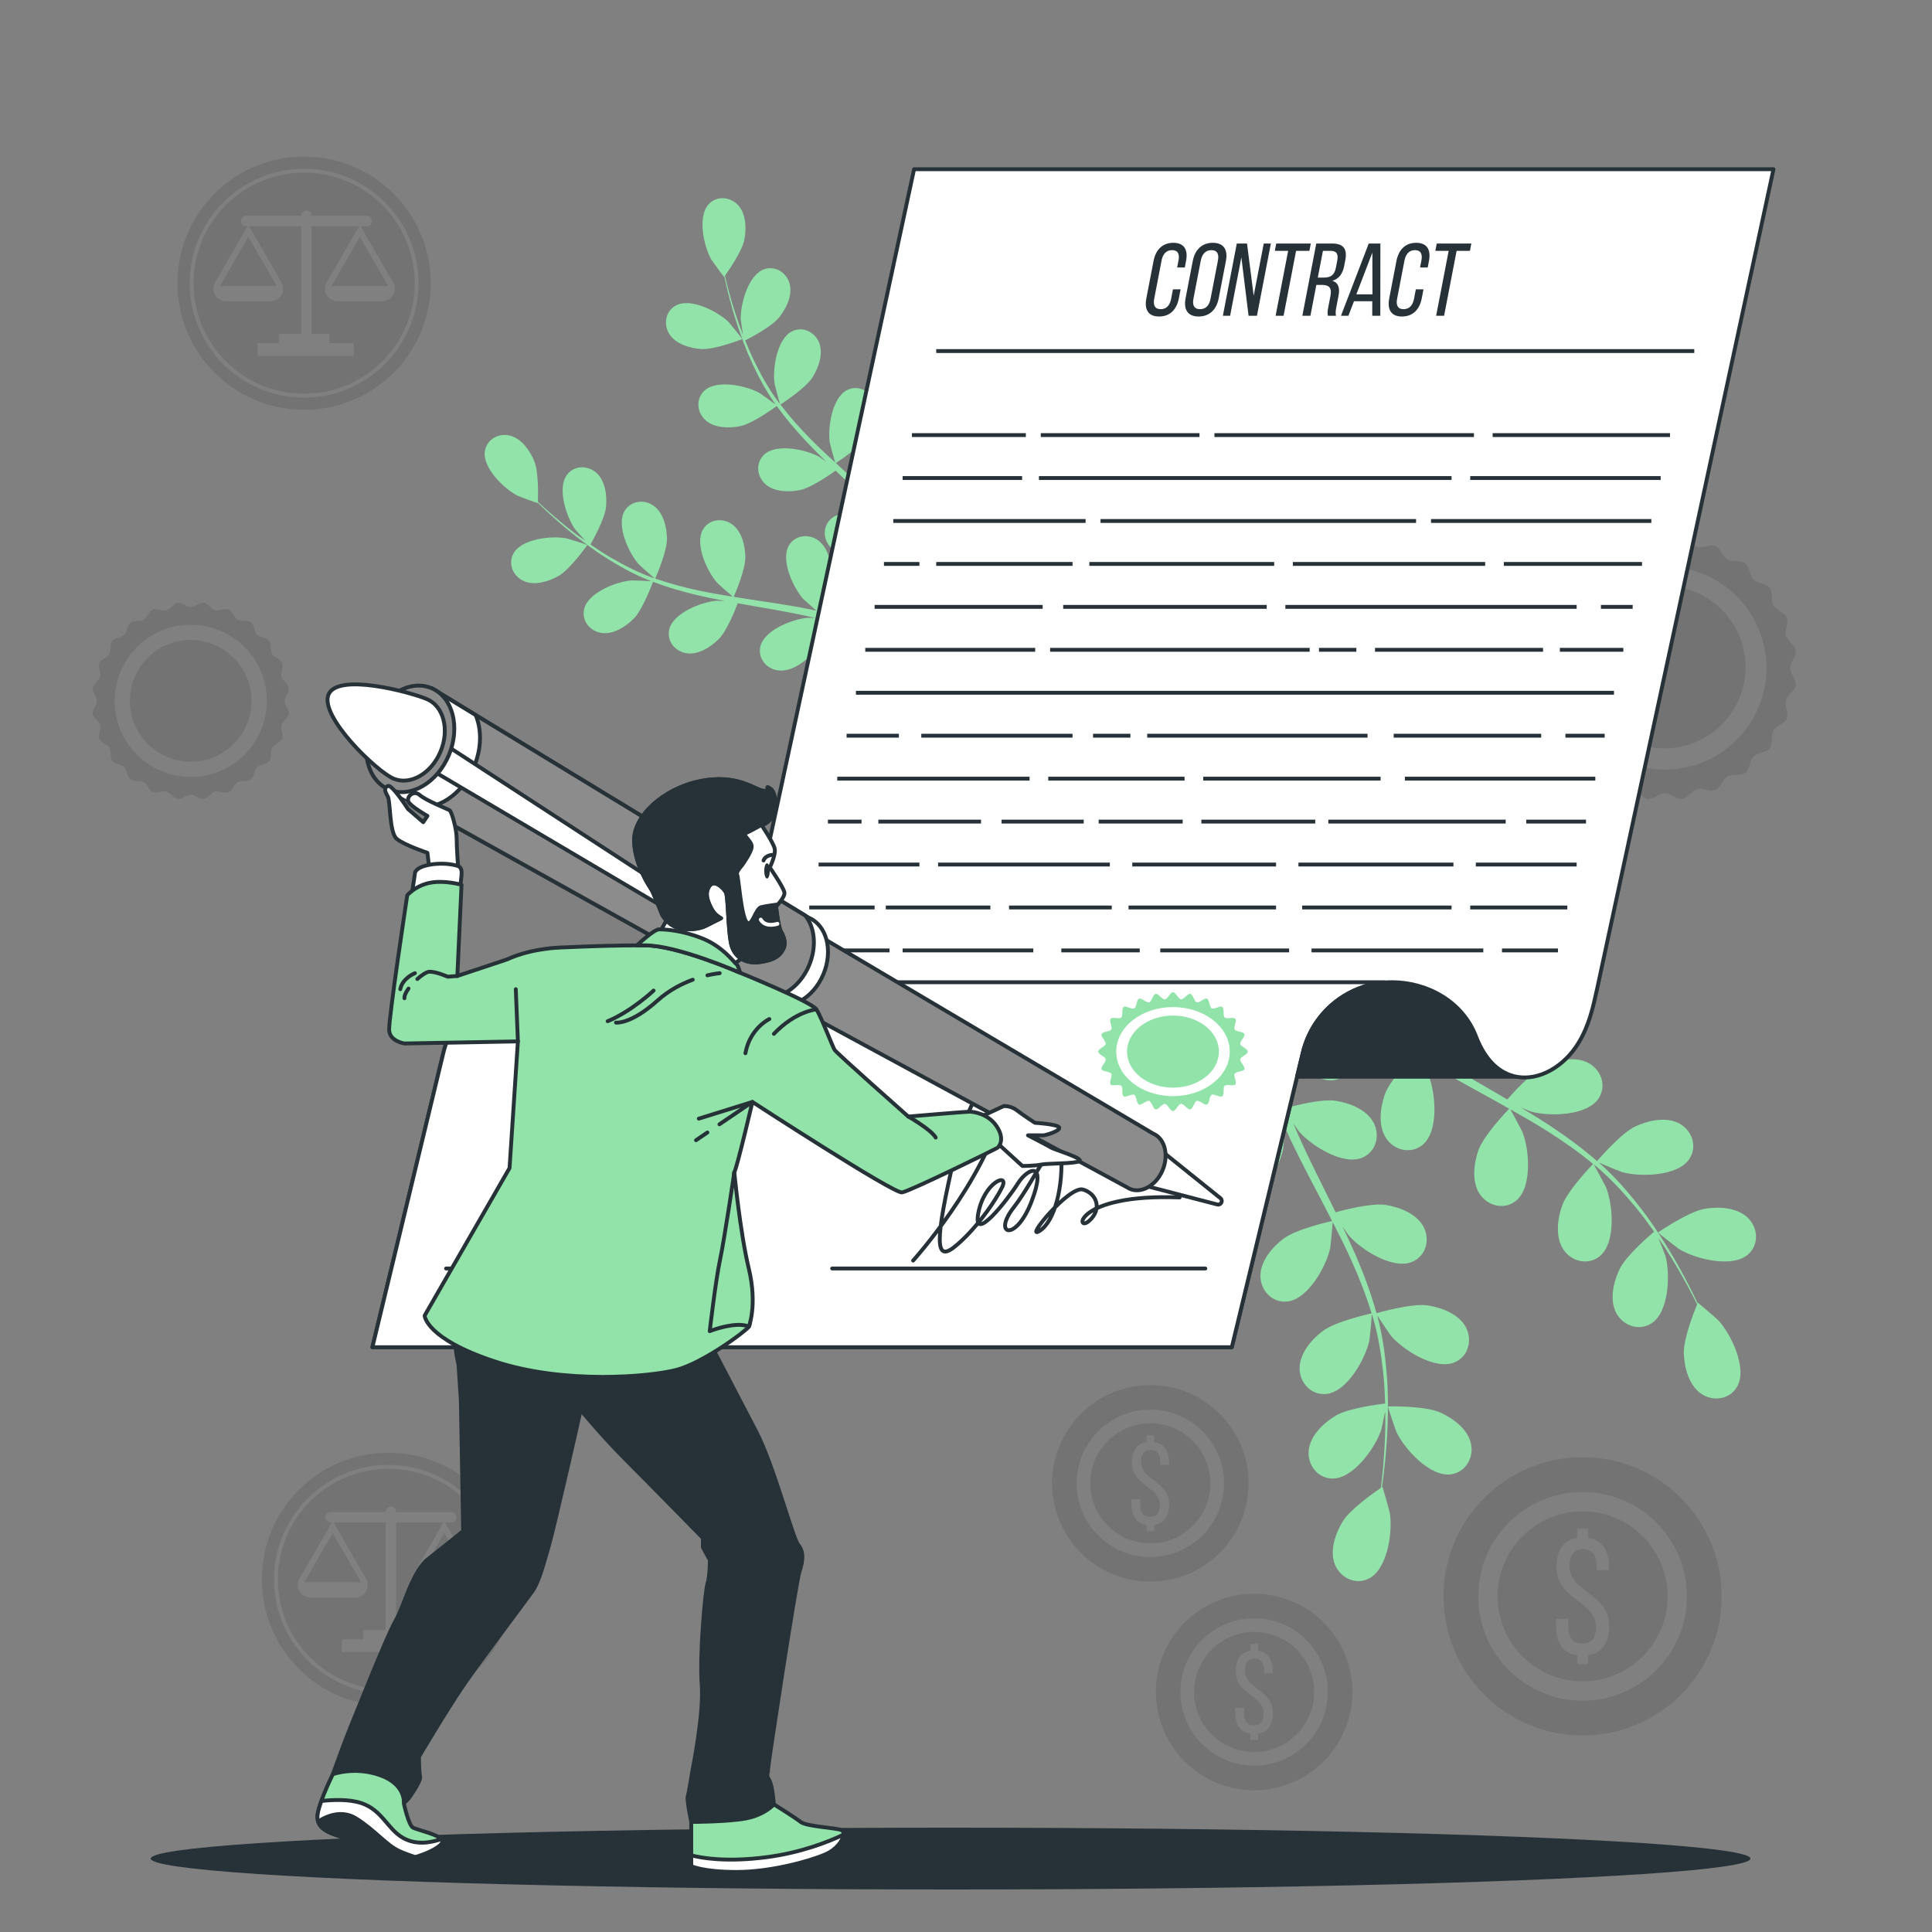 <?xml version="1.0" encoding="utf-8"?>
<!-- Generator: Adobe Illustrator 27.5.0, SVG Export Plug-In . SVG Version: 6.00 Build 0)  -->
<svg version="1.1" xmlns="http://www.w3.org/2000/svg" xmlns:xlink="http://www.w3.org/1999/xlink" x="0px" y="0px"
	 viewBox="0 0 500 500" style="enable-background:new 0 0 500 500;" xml:space="preserve">
<rect x="0" y="0" width="500" height="500" fill="#808080" stroke="none"/>
<!-- <g id="Background_Simple">
	<g>
		<path style="fill:#92E3A9;" d="M488.615,299.507c5.991-89.916-39.426-175.995-118.145-219.859
			C356.511,71.869,341.063,65.146,324,60c-126-38-173-6-206,34s-2,108-40,136s-84,68-65,127s66,98,110,94s90-56,121-22
			s130,67,195,10C473.737,408.538,485.34,348.66,488.615,299.507z"/>
		<path style="opacity:0.7;fill:#FFFFFF;" d="M488.615,299.507c5.991-89.916-39.426-175.995-118.145-219.859
			C356.511,71.869,341.063,65.146,324,60c-126-38-173-6-206,34s-2,108-40,136s-84,68-65,127s66,98,110,94s90-56,121-22
			s130,67,195,10C473.737,408.538,485.34,348.66,488.615,299.507z"/>
	</g>
</g> -->
<g id="Plants">
	<g>
		<path style="fill:#92E3A9;" d="M441.172,312.838c-4.201,0.71-12.073,6.118-12.079,6.122c-0.081,0.056,5.14,4.107,5.499,4.325
			c4.152,2.521,13.659,4.949,17.771,1.389c2.962-2.565,2.642-7.001-0.093-9.581C449.474,312.458,444.75,312.234,441.172,312.838z"/>
		<path style="fill:#92E3A9;" d="M423.272,291.497c-3.712,1.723-9.491,8.457-9.948,8.995c-3.738-3.256-7.837-6.293-12.154-9.138
			c-2.466-1.63-5.002-3.194-7.563-4.73c1.274,0.527,2.417,0.989,2.583,1.037c4.672,1.334,14.482,1.166,17.507-3.354
			c2.181-3.257,0.7-7.449-2.62-9.216c-3.389-1.804-8.008-0.772-11.298,0.756c-3.34,1.55-8.381,7.191-9.696,8.703
			c-0.989-0.579-1.969-1.168-2.961-1.743c-4.755-2.761-9.512-5.496-14.096-8.321c-1.616-0.995-3.17-2.034-4.73-3.068
			c1.132,0.467,2.09,0.851,2.242,0.895c4.671,1.334,14.48,1.166,17.507-3.355c2.18-3.257,0.7-7.45-2.62-9.216
			c-3.391-1.803-8.008-0.772-11.299,0.756c-3.187,1.479-7.887,6.645-9.457,8.432c-1.565-1.107-3.135-2.213-4.601-3.356
			c-0.984-0.803-1.987-1.508-2.929-2.37c-0.952-0.833-1.894-1.659-2.827-2.476c-1.739-1.639-3.544-3.321-5.2-4.963
			c-1.161-1.134-2.246-2.235-3.342-3.342c1.597,1.009,4.765,2.919,5.048,3.048c4.414,2.027,14.136,3.346,17.813-0.664
			c2.648-2.889,1.82-7.258-1.194-9.505c-3.078-2.296-7.797-1.977-11.282-0.965c-3.836,1.115-10.33,6.638-11.137,7.333
			c-1.807-1.837-3.548-3.641-5.164-5.371c-3.575-3.809-6.673-7.293-9.244-10.274l-2.984,1.952c2.731,3.039,6.045,6.62,9.902,10.552
			c1.828,1.873,3.819,3.838,5.882,5.837c-0.394,0.56-2.614,3.756-4.311,7c-3.98-0.999-11.883-0.046-12.901,0.084
			c-0.495-2.53-0.951-4.995-1.344-7.328c-0.835-4.88-1.471-9.275-1.962-13.047l-3.227,2.111c0.538,3.421,1.199,7.286,2.017,11.513
			c0.491,2.571,1.068,5.309,1.686,8.113c-0.973,0.381-8.911,3.542-11.694,6.415c-2.523,2.607-5.014,6.629-4.425,10.424
			c0.577,3.715,4.052,6.49,7.845,5.5c5.263-1.373,8.644-10.583,8.918-15.434c0.017-0.286-0.155-3.41-0.296-5.379
			c0.259,1.145,0.498,2.259,0.779,3.434c0.538,2.328,1.146,4.635,1.79,7.12c0.353,1.189,0.71,2.39,1.069,3.603
			c0.332,1.21,0.836,2.447,1.252,3.684c1.025,2.849,2.203,5.684,3.452,8.515c-2.037,0.478-9.247,2.277-12.15,4.481
			c-2.89,2.195-5.961,5.792-5.953,9.633c0.007,3.76,3.022,7.03,6.92,6.627c5.411-0.561,10.148-9.153,11.154-13.906
			c0.063-0.296,0.401-3.788,0.549-5.709c0.764,1.696,1.519,3.392,2.348,5.082c2.392,4.88,4.967,9.746,7.512,14.611
			c0.781,1.49,1.541,2.984,2.307,4.476c-0.727,0.162-9.343,2.115-12.594,4.584c-2.89,2.193-5.961,5.792-5.952,9.633
			c0.007,3.76,3.021,7.03,6.92,6.626c5.411-0.56,10.148-9.152,11.153-13.904c0.076-0.358,0.555-5.383,0.614-6.667
			c1.687,3.288,3.338,6.58,4.833,9.892c2.07,4.565,3.848,9.16,5.241,13.739c-0.338,0.074-9.34,2.073-12.67,4.601
			c-2.89,2.195-5.962,5.793-5.953,9.633c0.008,3.76,3.021,7.029,6.92,6.626c5.411-0.56,10.147-9.152,11.154-13.905
			c0.078-0.372,0.591-5.779,0.614-6.766c0.082,0.273,0.197,0.546,0.276,0.819c1.426,4.907,2.19,9.839,2.68,14.492
			c0.29,2.703,0.415,5.303,0.482,7.836c-1.715,0.2-9.542,1.202-12.79,3.146c-3.113,1.864-6.561,5.103-6.975,8.921
			c-0.406,3.738,2.231,7.319,6.15,7.346c5.44,0.037,11.092-7.983,12.613-12.596c0.083-0.251,0.641-2.894,1.02-4.825
			c0.013,1.143,0.047,2.323,0.036,3.418c-0.028,4.114-0.307,7.879-0.582,11.212c-0.172,1.893-0.363,3.603-0.561,5.2
			c-1.58,1.073-7.894,5.483-9.845,8.648c-1.903,3.089-3.472,7.552-2.08,11.132c1.364,3.505,5.354,5.468,8.844,3.686
			c4.845-2.473,6.166-12.195,5.391-16.991c-0.068-0.414-1.861-6.776-1.944-6.72c0,0-0.077,0.052-0.096,0.065
			c0.221-1.534,0.439-3.18,0.642-4.983c0.348-3.334,0.71-7.103,0.827-11.232c0.129-4.127,0.152-8.613-0.25-13.341
			c-0.396-4.74-1.056-9.705-2.397-14.733c-0.014-0.057-0.038-0.114-0.053-0.171c0.849,1.349,3.348,5.042,3.573,5.302
			c3.16,3.689,11.434,8.962,16.453,6.861c3.614-1.514,4.693-5.827,2.899-9.132c-1.834-3.374-6.253-5.061-9.841-5.602
			c-4.046-0.61-12.58,1.818-13.259,2.013c-1.32-4.777-3.065-9.571-5.095-14.326c-1.159-2.72-2.411-5.424-3.7-8.118
			c0.772,1.143,1.47,2.159,1.583,2.29c3.161,3.69,11.434,8.961,16.452,6.86c3.616-1.514,4.693-5.828,2.898-9.132
			c-1.833-3.375-6.252-5.061-9.84-5.603c-3.641-0.549-10.958,1.375-12.887,1.91c-0.506-1.028-0.999-2.062-1.508-3.088
			c-2.443-4.926-4.902-9.831-7.166-14.716c-0.8-1.721-1.523-3.445-2.252-5.168c0.686,1.014,1.273,1.862,1.375,1.982
			c3.161,3.69,11.434,8.962,16.452,6.861c3.616-1.515,4.694-5.828,2.899-9.133c-1.832-3.374-6.253-5.061-9.841-5.601
			c-3.473-0.525-10.244,1.191-12.54,1.816c-0.695-1.786-1.393-3.575-1.986-5.338c-0.377-1.213-0.824-2.354-1.136-3.593
			c-0.333-1.219-0.665-2.428-0.992-3.624c-0.545-2.328-1.123-4.725-1.599-7.008c-0.343-1.586-0.639-3.104-0.944-4.631
			c0.776,1.722,2.364,5.062,2.528,5.326c1.704,2.741,5.535,6.504,9.463,8.341c0.249,0.407,0.532,0.789,0.853,1.143
			c2.532,2.78,6.961,3.178,9.578,0.261c3.633-4.049,1.371-13.597-1.077-17.792c-0.144-0.248-2.011-2.758-3.215-4.323
			c0.848,0.812,1.661,1.61,2.544,2.435c1.734,1.644,3.513,3.233,5.421,4.951c0.95,0.797,1.91,1.601,2.881,2.414
			c0.944,0.826,2.046,1.579,3.076,2.382c2.426,1.809,4.974,3.526,7.577,5.198c-1.436,1.522-6.457,7-7.662,10.44
			c-1.2,3.424-1.776,8.12,0.349,11.318c2.082,3.132,6.398,4.198,9.427,1.71c4.205-3.452,3.416-13.232,1.633-17.751
			c-0.112-0.282-1.756-3.38-2.692-5.065c1.573,0.992,3.139,1.991,4.763,2.944c4.688,2.751,9.518,5.39,14.326,8.042
			c1.473,0.812,2.931,1.638,4.394,2.46c-0.517,0.537-6.625,6.919-7.976,10.772c-1.2,3.424-1.776,8.12,0.349,11.318
			c2.081,3.131,6.398,4.197,9.426,1.709c4.205-3.453,3.416-13.231,1.633-17.75c-0.135-0.34-2.507-4.795-3.165-5.898
			c3.22,1.811,6.413,3.646,9.488,5.583c4.245,2.667,8.262,5.518,11.95,8.568c-0.241,0.25-6.647,6.883-8.03,10.828
			c-1.2,3.424-1.777,8.12,0.349,11.318c2.08,3.132,6.397,4.197,9.426,1.709c4.205-3.452,3.415-13.232,1.632-17.75
			c-0.14-0.355-2.695-5.147-3.22-5.981c0.219,0.181,0.466,0.345,0.682,0.529c3.896,3.308,7.255,6.999,10.23,10.61
			c1.733,2.094,3.271,4.194,4.723,6.269c-1.319,1.113-7.295,6.267-8.931,9.68c-1.569,3.272-2.658,7.876-0.897,11.288
			c1.725,3.341,5.899,4.874,9.182,2.735c4.558-2.97,4.848-12.777,3.572-17.464c-0.069-0.255-1.061-2.768-1.811-4.588
			c0.641,0.947,1.321,1.912,1.916,2.832c2.245,3.447,4.09,6.741,5.7,9.672c0.902,1.674,1.684,3.206,2.4,4.647
			c-0.724,1.768-3.558,8.929-3.44,12.645c0.116,3.627,1.271,8.214,4.406,10.431c3.071,2.171,7.481,1.607,9.409-1.804
			c2.677-4.737-1.586-13.574-4.877-17.146c-0.285-0.308-5.29-4.624-5.329-4.533c0,0-0.035,0.087-0.043,0.107
			c-0.662-1.4-1.388-2.894-2.215-4.509c-1.549-2.973-3.326-6.316-5.506-9.825c-2.169-3.512-4.625-7.267-7.569-10.989
			c-2.946-3.734-6.234-7.512-10.127-10.966c-0.044-0.039-0.095-0.074-0.139-0.113c1.453,0.657,5.575,2.356,5.906,2.451
			c4.671,1.335,14.48,1.167,17.507-3.354c2.18-3.257,0.7-7.45-2.621-9.216C431.178,288.938,426.562,289.97,423.272,291.497z"/>
		<path style="fill:#92E3A9;" d="M359.197,363.957c-0.099,0.002,2.021,6.262,2.199,6.641c2.074,4.393,8.663,11.663,14.058,10.961
			c3.886-0.505,6.065-4.381,5.206-8.042c-0.876-3.738-4.694-6.533-8.011-8.002C368.755,363.789,359.205,363.957,359.197,363.957z"/>
	</g>
	<g>
		<path style="fill:#92E3A9;" d="M144.604,149.023c2.964-1.702,7.387-7.96,7.391-7.965c0.046-0.065-5.01-1.663-5.341-1.727
			c-3.826-0.744-11.657,0.071-13.763,3.894c-1.517,2.754-0.043,6.004,2.733,7.185C138.46,151.617,142.078,150.472,144.604,149.023z"
			/>
		<path style="fill:#92E3A9;" d="M164.008,160.112c2.315-2.329,4.793-9.003,4.988-9.535c3.718,1.412,7.648,2.559,11.688,3.5
			c2.309,0.541,4.653,1.014,7.008,1.458c-1.105-0.043-2.094-0.073-2.233-0.063c-3.887,0.294-11.224,3.147-12.245,7.391
			c-0.737,3.058,1.543,5.801,4.533,6.208c3.053,0.416,6.242-1.644,8.294-3.709c2.083-2.095,4.31-7.742,4.879-9.245
			c0.905,0.161,1.807,0.332,2.713,0.489c4.346,0.757,8.687,1.493,12.922,2.345c1.493,0.3,2.952,0.65,4.413,0.994
			c-0.982-0.037-1.809-0.06-1.936-0.051c-3.886,0.294-11.224,3.147-12.245,7.391c-0.736,3.057,1.544,5.802,4.533,6.208
			c3.054,0.415,6.242-1.644,8.294-3.709c1.988-1.999,4.09-7.193,4.775-8.975c1.486,0.398,2.975,0.794,4.396,1.247
			c0.964,0.331,1.915,0.582,2.864,0.97c0.948,0.363,1.887,0.722,2.816,1.078c1.765,0.751,3.59,1.515,5.293,2.291
			c1.189,0.531,2.312,1.058,3.445,1.586c-1.482-0.316-4.398-0.872-4.647-0.891c-3.886-0.299-11.57,1.41-13.223,5.45
			c-1.19,2.911,0.647,5.969,3.541,6.823c2.955,0.873,6.418-0.679,8.76-2.409c2.578-1.905,5.931-7.867,6.345-8.615
			c1.871,0.88,3.683,1.755,5.38,2.607c3.75,1.873,7.049,3.635,9.814,5.164l1.704-2.299c-2.9-1.528-6.39-3.303-10.386-5.19
			c-1.896-0.902-3.941-1.828-6.05-2.758c0.141-0.531,0.924-3.553,1.299-6.467c3.274-0.354,8.957-3.268,9.688-3.649
			c1.076,1.767,2.104,3.496,3.049,5.142c1.985,3.441,3.685,6.572,5.103,9.275l1.842-2.486c-1.356-2.425-2.927-5.151-4.718-8.105
			c-1.084-1.798-2.279-3.699-3.524-5.638c0.627-0.557,5.723-5.143,7.019-8.079c1.175-2.663,1.932-6.383,0.433-9.076
			c-1.467-2.636-4.853-3.759-7.433-1.96c-3.58,2.496-3.565,10.369-2.423,14.095c0.067,0.22,1.064,2.524,1.718,3.966
			c-0.513-0.79-1.002-1.562-1.54-2.368c-1.052-1.603-2.151-3.171-3.326-4.861c-0.596-0.797-1.199-1.602-1.806-2.415
			c-0.587-0.819-1.309-1.609-1.966-2.425c-1.563-1.859-3.238-3.666-4.965-5.45c1.4-0.926,6.327-4.284,7.899-6.75
			c1.565-2.455,2.877-6.016,1.803-8.905c-1.05-2.828-4.228-4.451-7.05-3.065c-3.917,1.926-5.095,9.71-4.531,13.567
			c0.035,0.24,0.751,2.962,1.173,4.45c-1.047-1.064-2.086-2.131-3.18-3.173c-3.157-3.008-6.447-5.955-9.715-8.91
			c-1.002-0.904-1.989-1.818-2.981-2.728c0.502-0.324,6.444-4.188,8.206-6.951c1.566-2.454,2.877-6.017,1.803-8.905
			c-1.051-2.828-4.228-4.451-7.05-3.064c-3.917,1.925-5.095,9.709-4.531,13.565c0.043,0.29,1.078,4.206,1.39,5.189
			c-2.184-2.006-4.341-4.025-6.387-6.102c-2.827-2.861-5.442-5.826-7.764-8.884c0.234-0.15,6.454-4.156,8.258-6.985
			c1.565-2.455,2.877-6.018,1.803-8.906c-1.051-2.828-4.228-4.451-7.05-3.064c-3.917,1.926-5.094,9.709-4.531,13.566
			c0.045,0.302,1.161,4.514,1.418,5.263c-0.137-0.182-0.3-0.356-0.435-0.539c-2.437-3.297-4.383-6.797-6.045-10.163
			c-0.97-1.954-1.787-3.876-2.54-5.764c1.235-0.628,6.848-3.557,8.753-5.923c1.825-2.268,3.52-5.665,2.77-8.653
			c-0.734-2.926-3.714-4.889-6.671-3.82c-4.105,1.484-6.13,9.091-5.993,12.987c0.007,0.212,0.322,2.357,0.573,3.915
			c-0.327-0.857-0.681-1.735-0.977-2.563c-1.122-3.104-1.959-6.016-2.679-8.601c-0.397-1.473-0.728-2.813-1.023-4.07
			c0.891-1.247,4.418-6.321,5.007-9.245c0.574-2.854,0.514-6.649-1.529-8.957c-2.001-2.259-5.549-2.627-7.681-0.316
			c-2.96,3.208-1.252,10.893,0.665,14.287c0.166,0.293,3.284,4.583,3.331,4.518c0,0,0.044-0.06,0.054-0.075
			c0.26,1.216,0.553,2.515,0.902,3.929c0.665,2.606,1.44,5.544,2.499,8.684c1.05,3.142,2.28,6.525,3.896,9.972
			c1.616,3.458,3.493,7.011,5.899,10.423c0.027,0.039,0.06,0.075,0.087,0.114c-1.014-0.779-3.922-2.864-4.163-2.998
			c-3.404-1.899-11.097-3.568-14.291-0.591c-2.3,2.144-1.913,5.691,0.356,7.679c2.318,2.03,6.113,2.072,8.964,1.482
			c3.215-0.665,8.964-4.865,9.421-5.2c2.322,3.229,4.967,6.352,7.817,9.367c1.629,1.725,3.322,3.412,5.041,5.082
			c-0.898-0.646-1.706-1.217-1.828-1.284c-3.404-1.899-11.097-3.568-14.29-0.591c-2.301,2.144-1.913,5.691,0.356,7.679
			c2.317,2.031,6.113,2.072,8.964,1.482c2.893-0.599,7.866-4.08,9.17-5.019c0.666,0.633,1.325,1.274,1.994,1.905
			c3.207,3.029,6.422,6.037,9.484,9.085c1.08,1.073,2.104,2.17,3.132,3.264c-0.798-0.572-1.475-1.048-1.586-1.11
			c-3.405-1.899-11.097-3.568-14.29-0.592c-2.3,2.145-1.914,5.691,0.356,7.68c2.317,2.03,6.113,2.071,8.964,1.481
			c2.76-0.57,7.38-3.743,8.934-4.852c1.019,1.152,2.042,2.304,2.978,3.466c0.621,0.808,1.274,1.543,1.854,2.389
			c0.59,0.825,1.175,1.643,1.754,2.452c1.057,1.6,2.159,3.244,3.151,4.831c0.699,1.099,1.344,2.159,1.997,3.223
			c-1.062-1.081-3.186-3.153-3.383-3.306c-2.045-1.589-5.974-3.357-9.441-3.648c-0.3-0.237-0.62-0.446-0.96-0.623
			c-2.678-1.389-6.122-0.458-7.282,2.466c-1.609,4.057,2.747,10.615,5.755,13.093c0.177,0.146,2.28,1.517,3.621,2.361
			c-0.864-0.375-1.698-0.75-2.591-1.126c-1.762-0.755-3.543-1.457-5.456-2.22c-0.937-0.336-1.883-0.674-2.839-1.017
			c-0.94-0.36-1.979-0.62-2.977-0.938c-2.329-0.688-4.724-1.272-7.148-1.806c0.658-1.545,2.915-7.064,2.865-9.988
			c-0.048-2.911-0.92-6.605-3.408-8.422c-2.437-1.779-5.982-1.381-7.571,1.333c-2.205,3.767,1.107,10.909,3.705,13.815
			c0.162,0.181,2.261,2.056,3.434,3.064c-1.46-0.31-2.916-0.626-4.403-0.892c-4.293-0.768-8.662-1.411-13.018-2.072
			c-1.335-0.202-2.661-0.419-3.991-0.631c0.24-0.548,3.064-7.05,3.009-10.325c-0.049-2.91-0.92-6.605-3.409-8.422
			c-2.436-1.779-5.982-1.38-7.57,1.334c-2.205,3.767,1.106,10.909,3.704,13.814c0.196,0.219,3.219,2.913,4.022,3.56
			c-2.927-0.468-5.841-0.962-8.693-1.566c-3.936-0.828-7.753-1.857-11.376-3.128c0.112-0.255,3.09-7.028,3.034-10.382
			c-0.049-2.911-0.919-6.605-3.409-8.422c-2.436-1.779-5.981-1.381-7.57,1.334c-2.205,3.767,1.107,10.909,3.705,13.814
			c0.204,0.228,3.459,3.125,4.086,3.607c-0.215-0.076-0.447-0.13-0.66-0.208c-3.852-1.407-7.406-3.252-10.649-5.143
			c-1.886-1.095-3.628-2.247-5.298-3.406c0.684-1.205,3.749-6.744,4.032-9.769c0.271-2.899-0.188-6.667-2.462-8.746
			c-2.227-2.036-5.795-2.029-7.672,0.493c-2.606,3.502-0.098,10.965,2.165,14.138c0.123,0.173,1.568,1.789,2.638,2.95
			c-0.746-0.535-1.525-1.072-2.229-1.599c-2.648-1.97-4.952-3.937-6.979-5.696c-1.144-1.01-2.159-1.945-3.098-2.831
			c0.054-1.532,0.196-7.71-0.925-10.474c-1.095-2.698-3.239-5.829-6.216-6.627c-2.915-0.781-6.078,0.87-6.581,3.973
			c-0.699,4.309,4.966,9.776,8.437,11.55c0.3,0.152,5.267,2.01,5.271,1.931c0,0,0.003-0.075,0.003-0.092
			c0.887,0.87,1.849,1.792,2.92,2.779c1.992,1.807,4.259,3.83,6.875,5.865c2.609,2.04,5.501,4.185,8.751,6.168
			c3.255,1.992,6.78,3.922,10.67,5.439c0.044,0.017,0.092,0.029,0.136,0.046c-1.276-0.091-4.851-0.224-5.127-0.203
			c-3.886,0.294-11.224,3.146-12.245,7.39c-0.735,3.058,1.544,5.803,4.534,6.209C158.768,164.235,161.956,162.176,164.008,160.112z"
			/>
		<path style="fill:#92E3A9;" d="M192.098,87.764c0.074-0.029-3.262-4.151-3.501-4.387c-2.782-2.73-9.762-6.371-13.628-4.343
			c-2.785,1.46-3.348,4.983-1.683,7.5c1.699,2.57,5.348,3.613,8.254,3.796C184.951,90.546,192.092,87.765,192.098,87.764z"/>
	</g>
</g>
<g id="Icons">
	<g style="opacity:0.1;">
		<path d="M74.75,184.73c0.139-1.066-1.096-2.237-1.096-3.341c0-1.104,1.235-2.275,1.096-3.341c-0.142-1.091-1.64-1.905-1.918-2.946
			c-0.283-1.059,0.606-2.512,0.192-3.51c-0.419-1.01-2.077-1.407-2.619-2.345c-0.547-0.945-0.065-2.579-0.727-3.439
			c-0.664-0.864-2.367-0.819-3.136-1.588c-0.769-0.769-0.724-2.473-1.588-3.136c-0.861-0.662-2.495-0.18-3.439-0.726
			c-0.938-0.543-1.335-2.2-2.345-2.619c-0.999-0.414-2.451,0.475-3.51,0.192c-1.042-0.278-1.856-1.776-2.946-1.918
			c-1.066-0.139-2.237,1.096-3.341,1.096c-1.104,0-2.275-1.235-3.341-1.096c-1.091,0.142-1.905,1.64-2.946,1.918
			c-1.059,0.283-2.512-0.606-3.511-0.192c-1.01,0.419-1.407,2.077-2.345,2.619c-0.945,0.547-2.579,0.065-3.44,0.727
			c-0.864,0.664-0.819,2.367-1.588,3.137c-0.769,0.769-2.473,0.724-3.136,1.588c-0.662,0.861-0.18,2.495-0.726,3.439
			c-0.543,0.938-2.2,1.335-2.619,2.345c-0.414,0.999,0.475,2.451,0.192,3.51c-0.278,1.041-1.776,1.856-1.918,2.946
			c-0.139,1.066,1.096,2.237,1.096,3.341c0,1.103-1.235,2.275-1.096,3.341c0.142,1.091,1.64,1.905,1.918,2.946
			c0.283,1.059-0.606,2.512-0.192,3.51c0.419,1.01,2.077,1.407,2.619,2.345c0.546,0.945,0.065,2.579,0.726,3.439
			c0.664,0.864,2.367,0.819,3.136,1.588c0.769,0.769,0.724,2.473,1.588,3.136c0.861,0.662,2.495,0.18,3.439,0.726
			c0.938,0.543,1.335,2.2,2.345,2.619c0.999,0.414,2.451-0.475,3.51-0.192c1.042,0.278,1.856,1.776,2.946,1.918
			c1.066,0.139,2.237-1.096,3.341-1.096c1.104,0,2.275,1.235,3.341,1.096c1.091-0.142,1.905-1.64,2.946-1.918
			c1.059-0.283,2.512,0.606,3.51,0.192c1.01-0.419,1.407-2.077,2.345-2.619c0.945-0.546,2.578-0.065,3.439-0.727
			c0.864-0.664,0.819-2.367,1.588-3.136c0.769-0.769,2.473-0.724,3.136-1.588c0.662-0.861,0.18-2.495,0.726-3.439
			c0.543-0.938,2.2-1.335,2.619-2.345c0.414-0.999-0.475-2.451-0.192-3.51C73.111,186.634,74.608,185.82,74.75,184.73z
			 M49.372,201.077c-10.873,0-19.688-8.815-19.688-19.688c0-10.873,8.815-19.688,19.688-19.688s19.688,8.815,19.688,19.688
			C69.06,192.262,60.246,201.077,49.372,201.077z"/>
		<ellipse transform="matrix(0.707 -0.707 0.707 0.707 -113.801 88.039)" cx="49.372" cy="181.389" rx="15.75" ry="15.75"/>
	</g>
	<g style="opacity:0.1;">
		<path d="M464.747,177.348c0.186-1.422-1.463-2.986-1.463-4.459c0-1.473,1.649-3.037,1.463-4.459
			c-0.19-1.456-2.188-2.542-2.56-3.933c-0.378-1.414,0.809-3.353,0.256-4.686c-0.559-1.348-2.772-1.878-3.496-3.13
			c-0.73-1.261-0.087-3.442-0.97-4.591c-0.886-1.153-3.16-1.093-4.187-2.12c-1.027-1.027-0.967-3.3-2.12-4.186
			c-1.149-0.883-3.33-0.24-4.591-0.969c-1.252-0.724-1.782-2.937-3.13-3.496c-1.333-0.553-3.271,0.634-4.685,0.256
			c-1.39-0.372-2.477-2.37-3.932-2.56c-1.422-0.186-2.986,1.463-4.459,1.463c-1.473,0-3.037-1.649-4.459-1.463
			c-1.456,0.19-2.542,2.188-3.933,2.56c-1.414,0.378-3.353-0.809-4.686-0.256c-1.348,0.559-1.878,2.772-3.13,3.496
			c-1.261,0.73-3.442,0.087-4.591,0.97c-1.153,0.886-1.093,3.16-2.12,4.187c-1.027,1.027-3.3,0.967-4.186,2.12
			c-0.883,1.149-0.24,3.33-0.969,4.591c-0.724,1.252-2.937,1.781-3.496,3.13c-0.553,1.333,0.634,3.271,0.256,4.685
			c-0.372,1.39-2.37,2.477-2.56,3.932c-0.185,1.423,1.464,2.986,1.464,4.459c0,1.473-1.649,3.037-1.464,4.459
			c0.19,1.456,2.189,2.542,2.56,3.933c0.378,1.414-0.809,3.353-0.256,4.686c0.559,1.348,2.772,1.878,3.496,3.13
			c0.73,1.261,0.087,3.442,0.97,4.591c0.886,1.153,3.16,1.093,4.187,2.12c1.026,1.027,0.967,3.3,2.12,4.186
			c1.149,0.883,3.33,0.24,4.591,0.969c1.252,0.725,1.781,2.937,3.13,3.496c1.333,0.553,3.271-0.634,4.685-0.256
			c1.39,0.372,2.477,2.37,3.932,2.56c1.422,0.185,2.986-1.464,4.459-1.464c1.473,0,3.037,1.649,4.459,1.464
			c1.456-0.19,2.542-2.189,3.933-2.56c1.414-0.378,3.353,0.809,4.686,0.256c1.348-0.559,1.878-2.772,3.13-3.496
			c1.261-0.73,3.442-0.087,4.591-0.97c1.153-0.886,1.093-3.16,2.12-4.187c1.027-1.026,3.3-0.967,4.186-2.12
			c0.883-1.149,0.24-3.33,0.969-4.591c0.724-1.252,2.937-1.781,3.496-3.13c0.553-1.333-0.634-3.271-0.256-4.685
			C462.558,179.891,464.557,178.804,464.747,177.348z M430.872,199.168c-14.513,0-26.279-11.766-26.279-26.279
			c0-14.514,11.766-26.279,26.279-26.279c14.514,0,26.279,11.766,26.279,26.279C457.151,187.402,445.386,199.168,430.872,199.168z"
			/>
		
			<ellipse transform="matrix(0.802 -0.597 0.597 0.802 -18.055 291.234)" cx="430.872" cy="172.889" rx="21.023" ry="21.023"/>
	</g>
	<g style="opacity:0.1;">
		<path d="M409.578,391.132c-12.15,0-22,9.85-22,22s9.85,22,22,22c12.15,0,22-9.85,22-22S421.728,391.132,409.578,391.132z
			 M411,428.394v2.317h-2.799v-2.317c-3.805-0.525-5.51-3.412-5.51-7.566v-1.88h3.192v2.099c0,2.755,1.137,4.33,3.586,4.33
			c2.493,0,3.586-1.575,3.586-4.33c0-6.822-10.233-6.909-10.233-15.525c0-4.198,1.706-6.953,5.379-7.522v-2.448H411V398
			c3.717,0.525,5.422,3.412,5.422,7.522v0.831h-3.192v-1.049c0-2.711-1.093-4.374-3.543-4.374c-2.405,0-3.499,1.662-3.499,4.374
			c0,6.867,10.277,6.91,10.277,15.525C416.465,424.939,414.717,427.869,411,428.394z"/>
		<path d="M409.578,377.132c-19.882,0-36,16.118-36,36c0,19.882,16.118,36,36,36c19.882,0,36-16.118,36-36
			C445.578,393.25,429.46,377.132,409.578,377.132z M409.578,440.132c-14.912,0-27-12.088-27-27c0-14.912,12.088-27,27-27
			c14.912,0,27,12.088,27,27C436.578,428.043,424.49,440.132,409.578,440.132z"/>
	</g>
	<g style="opacity:0.1;">
		<path d="M324.571,422.337c-8.582,0-15.54,6.957-15.54,15.54c0,8.582,6.957,15.54,15.54,15.54c8.582,0,15.54-6.957,15.54-15.54
			C340.111,429.295,333.154,422.337,324.571,422.337z M325.576,448.658v1.637h-1.977v-1.637c-2.687-0.371-3.892-2.41-3.892-5.344
			v-1.328h2.255v1.482c0,1.946,0.803,3.059,2.533,3.059c1.761,0,2.533-1.112,2.533-3.059c0-4.819-7.228-4.88-7.228-10.966
			c0-2.965,1.205-4.911,3.8-5.313v-1.729h1.977v1.729c2.626,0.371,3.83,2.41,3.83,5.313v0.587h-2.255v-0.741
			c0-1.915-0.772-3.089-2.502-3.089c-1.698,0-2.471,1.174-2.471,3.089c0,4.85,7.259,4.881,7.259,10.966
			C329.436,446.218,328.201,448.287,325.576,448.658z"/>
		<path d="M324.571,412.448c-14.044,0-25.429,11.385-25.429,25.429c0,14.044,11.385,25.429,25.429,25.429
			c14.044,0,25.429-11.385,25.429-25.429C350,423.833,338.615,412.448,324.571,412.448z M324.571,456.949
			c-10.533,0-19.072-8.539-19.072-19.072c0-10.533,8.539-19.072,19.072-19.072c10.533,0,19.072,8.539,19.072,19.072
			C343.643,448.41,335.104,456.949,324.571,456.949z"/>
	</g>
	<g style="opacity:0.1;">
		<path d="M297.706,368.347c-8.582,0-15.54,6.957-15.54,15.54c0,8.582,6.958,15.54,15.54,15.54c8.582,0,15.54-6.957,15.54-15.54
			C313.245,375.305,306.288,368.347,297.706,368.347z M298.71,394.668v1.637h-1.977v-1.637c-2.687-0.371-3.892-2.41-3.892-5.344
			v-1.328h2.255v1.482c0,1.946,0.803,3.059,2.533,3.059c1.761,0,2.533-1.112,2.533-3.059c0-4.819-7.228-4.88-7.228-10.966
			c0-2.965,1.205-4.911,3.8-5.313v-1.729h1.977v1.729c2.626,0.371,3.83,2.41,3.83,5.313v0.587h-2.255v-0.741
			c0-1.915-0.772-3.089-2.502-3.089c-1.699,0-2.472,1.174-2.472,3.089c0,4.85,7.259,4.881,7.259,10.967
			C302.57,392.227,301.336,394.297,298.71,394.668z"/>
		<path d="M297.706,358.458c-14.044,0-25.429,11.385-25.429,25.429s11.385,25.429,25.429,25.429s25.429-11.385,25.429-25.429
			S311.75,358.458,297.706,358.458z M297.706,402.959c-10.533,0-19.072-8.539-19.072-19.072s8.539-19.072,19.072-19.072
			s19.072,8.539,19.072,19.072S308.239,402.959,297.706,402.959z"/>
	</g>
	<g>
		<polygon style="opacity:0.1;" points="85.778,74.034 100.488,74.034 93.133,61.295 		"/>
		<polygon style="opacity:0.1;" points="56.91,74.034 71.62,74.034 64.265,61.295 		"/>
		<path style="opacity:0.1;" d="M78.699,44.674c-15.78,0-28.617,12.837-28.617,28.617s12.837,28.617,28.617,28.617
			s28.617-12.837,28.617-28.617S94.479,44.674,78.699,44.674z M98.94,77.951H87.327c-2.486,0-4.04-2.691-2.797-4.844l8.402-14.553
			H80.68v27.842h4.544v2.373h6.327v3.334H66.638v-3.334h5.536v-2.373h5.793V58.555H64.466l8.402,14.553
			c1.243,2.153-0.311,4.844-2.797,4.844H58.459c-2.486,0-4.04-2.691-2.797-4.844l8.402-14.553h-0.34
			c-0.749,0-1.357-0.607-1.357-1.356c0-0.749,0.607-1.356,1.357-1.356h14.243v-0.007c0-0.749,0.607-1.356,1.356-1.356
			c0.749,0,1.356,0.607,1.356,1.356v0.007h14.243c0.749,0,1.356,0.607,1.356,1.356c0,0.749-0.607,1.356-1.356,1.356h-1.589
			l8.402,14.553C102.979,75.26,101.426,77.951,98.94,77.951z"/>
		<path style="opacity:0.1;" d="M78.699,40.522c-18.098,0-32.769,14.671-32.769,32.769c0,18.098,14.671,32.769,32.769,32.769
			c18.098,0,32.769-14.671,32.769-32.769C111.468,55.193,96.797,40.522,78.699,40.522z M78.699,102.908
			c-16.331,0-29.617-13.286-29.617-29.617c0-16.331,13.286-29.617,29.617-29.617c16.331,0,29.617,13.286,29.617,29.617
			C108.316,89.622,95.03,102.908,78.699,102.908z"/>
	</g>
	<g>
		<polygon style="opacity:0.1;" points="107.614,409.485 122.324,409.485 114.969,396.746 		"/>
		<polygon style="opacity:0.1;" points="78.746,409.485 93.456,409.485 86.101,396.746 		"/>
		<path style="opacity:0.1;" d="M100.535,380.125c-15.78,0-28.617,12.837-28.617,28.617c0,15.78,12.837,28.617,28.617,28.617
			s28.617-12.837,28.617-28.617C129.152,392.962,116.314,380.125,100.535,380.125z M120.775,413.402h-11.613
			c-2.486,0-4.04-2.691-2.797-4.844l8.402-14.552h-12.252v27.842h4.544v2.373h6.327v3.334H88.473v-3.334h5.536v-2.373h5.793v-27.842
			H86.302l8.402,14.552c1.243,2.153-0.311,4.844-2.797,4.844H80.294c-2.486,0-4.04-2.691-2.797-4.844l8.402-14.552h-0.34
			c-0.749,0-1.356-0.607-1.356-1.357s0.607-1.357,1.356-1.357h14.243v-0.007c0-0.749,0.607-1.356,1.356-1.356
			c0.749,0,1.356,0.607,1.356,1.356v0.007h14.243c0.749,0,1.356,0.607,1.356,1.357s-0.607,1.357-1.356,1.357h-1.589l8.402,14.552
			C124.815,410.711,123.261,413.402,120.775,413.402z"/>
		<path style="opacity:0.1;" d="M100.535,375.973c-18.098,0-32.769,14.671-32.769,32.769c0,18.098,14.671,32.769,32.769,32.769
			c18.098,0,32.769-14.671,32.769-32.769C133.303,390.644,118.632,375.973,100.535,375.973z M100.535,438.359
			c-16.331,0-29.617-13.286-29.617-29.617c0-16.331,13.286-29.617,29.617-29.617c16.331,0,29.617,13.286,29.617,29.617
			C130.152,425.073,116.866,438.359,100.535,438.359z"/>
	</g>
</g>
<g id="Floor_1_">
	<ellipse style="fill:#263238;" cx="246" cy="481" rx="207" ry="8"/>
</g>
<g id="Contract">
	<g>
		<path style="fill:#FFFFFF;stroke:#263238;stroke-linecap:round;stroke-linejoin:round;stroke-miterlimit:10;" d="M392.477,278.666
			c5.909,1.102,12.359-2.683,16.045-8.772c2.764-4.571,3.74-9.089,4.869-14.256c1.229-5.665,45.145-209.823,45.587-211.847H236.562
			l-45.28,210.41l-1.843,8.492c-0.379,1.753-1.057,3.433-1.988,4.969l-1.346,2.232c-2.945,4.861-7.887,7.236-12.811,7.236
			c-5.556,0-11.094-3.017-13.714-8.872c-3.939-8.79-12.449-13.904-21.312-14.058c-0.135-0.009-0.28-0.009-0.425-0.009
			c-0.135,0-0.271,0-0.407,0.009c-4.192,0.063-8.447,1.256-12.296,3.695c-5.213,3.307-8.935,8.51-10.381,14.509l-18.385,76.25
			h222.417l16.876-69.989"/>
		<g>
			<path style="fill:#263238;" d="M306.951,67.54l-0.324,1.683h-1.977l0.345-1.79c0.324-1.682-0.148-2.698-1.671-2.698
				c-1.496,0-2.386,1.015-2.71,2.698l-1.905,9.884c-0.324,1.683,0.175,2.698,1.671,2.698c1.522,0,2.386-1.015,2.71-2.698
				l0.469-2.431h1.977l-0.448,2.324c-0.546,2.831-2.242,4.701-5.127,4.701c-2.859,0-3.833-1.87-3.287-4.701l1.864-9.67
				c0.546-2.831,2.241-4.701,5.099-4.701C306.521,62.838,307.496,64.709,306.951,67.54z"/>
			<path style="fill:#263238;" d="M308.688,67.54c0.551-2.858,2.323-4.701,5.179-4.701c2.885,0,3.947,1.844,3.396,4.701l-1.864,9.67
				c-0.545,2.831-2.323,4.701-5.208,4.701c-2.858,0-3.913-1.87-3.367-4.701L308.688,67.54z M308.86,77.317
				c-0.33,1.709,0.201,2.698,1.697,2.698c1.522,0,2.407-0.988,2.737-2.698l1.905-9.884c0.324-1.682-0.175-2.698-1.697-2.698
				c-1.496,0-2.413,1.015-2.737,2.698L308.86,77.317z"/>
			<path style="fill:#263238;" d="M318.349,81.724h-1.87l3.604-18.698h2.646l1.722,13.516l2.606-13.516h1.842l-3.604,18.698h-2.164
				l-1.866-15.119L318.349,81.724z"/>
			<path style="fill:#263238;" d="M330.13,81.724l3.239-16.802h-3.446l0.366-1.897h8.948l-0.365,1.897h-3.446l-3.239,16.802H330.13z
				"/>
			<path style="fill:#263238;" d="M344.822,63.026c2.938,0,3.879,1.496,3.344,4.274l-0.294,1.523
				c-0.396,2.057-1.365,3.339-3.066,3.846c1.612,0.507,1.985,1.896,1.599,3.9l-0.562,2.912c-0.16,0.828-0.282,1.603-0.059,2.244
				h-2.111c-0.136-0.535-0.151-1.015,0.091-2.27l0.566-2.938c0.407-2.111-0.453-2.778-2.19-2.778h-1.469l-1.539,7.987h-2.084
				l3.604-18.698H344.822z M342.589,71.841c1.656,0,2.747-0.534,3.139-2.565l0.345-1.789c0.324-1.683-0.12-2.564-1.67-2.564h-2.03
				l-1.333,6.918H342.589z"/>
			<path style="fill:#263238;" d="M350.413,77.958l-1.447,3.766h-1.924l7.185-18.698h3.018l-0.025,18.698h-2.084l0.005-3.766
				H350.413z M351.025,76.168h4.167l-0.029-10.792L351.025,76.168z"/>
			<path style="fill:#263238;" d="M369.812,67.54l-0.324,1.683h-1.977l0.345-1.79c0.324-1.682-0.148-2.698-1.671-2.698
				c-1.496,0-2.386,1.015-2.71,2.698l-1.905,9.884c-0.324,1.683,0.175,2.698,1.671,2.698c1.522,0,2.386-1.015,2.71-2.698
				l0.468-2.431h1.977l-0.448,2.324c-0.546,2.831-2.242,4.701-5.127,4.701c-2.859,0-3.833-1.87-3.287-4.701l1.864-9.67
				c0.545-2.831,2.241-4.701,5.099-4.701C369.382,62.838,370.357,64.709,369.812,67.54z"/>
			<path style="fill:#263238;" d="M371.673,81.724l3.239-16.802h-3.446l0.365-1.897h8.95l-0.366,1.897h-3.446l-3.239,16.802H371.673
				z"/>
		</g>
		<line style="fill:none;stroke:#263238;stroke-miterlimit:10;" x1="242.293" y1="90.856" x2="438.48" y2="90.856"/>
		<g>
			<g>
				<g>
					<line style="fill:none;stroke:#263238;stroke-miterlimit:10;" x1="386.292" y1="112.601" x2="432.198" y2="112.601"/>
					<line style="fill:none;stroke:#263238;stroke-miterlimit:10;" x1="314.293" y1="112.601" x2="381.46" y2="112.601"/>
					<line style="fill:none;stroke:#263238;stroke-miterlimit:10;" x1="269.353" y1="112.601" x2="310.427" y2="112.601"/>
					<line style="fill:none;stroke:#263238;stroke-miterlimit:10;" x1="236.011" y1="112.601" x2="265.488" y2="112.601"/>
					<line style="fill:none;stroke:#263238;stroke-miterlimit:10;" x1="380.493" y1="123.715" x2="429.782" y2="123.715"/>
					<line style="fill:none;stroke:#263238;stroke-miterlimit:10;" x1="268.87" y1="123.715" x2="375.661" y2="123.715"/>
					<line style="fill:none;stroke:#263238;stroke-miterlimit:10;" x1="233.595" y1="123.715" x2="264.521" y2="123.715"/>
					<line style="fill:none;stroke:#263238;stroke-miterlimit:10;" x1="370.346" y1="134.829" x2="427.366" y2="134.829"/>
					<line style="fill:none;stroke:#263238;stroke-miterlimit:10;" x1="284.816" y1="134.829" x2="366.48" y2="134.829"/>
					<line style="fill:none;stroke:#263238;stroke-miterlimit:10;" x1="231.179" y1="134.829" x2="280.951" y2="134.829"/>
					<line style="fill:none;stroke:#263238;stroke-miterlimit:10;" x1="389.191" y1="145.943" x2="424.95" y2="145.943"/>
					<line style="fill:none;stroke:#263238;stroke-miterlimit:10;" x1="334.588" y1="145.943" x2="384.359" y2="145.943"/>
					<line style="fill:none;stroke:#263238;stroke-miterlimit:10;" x1="281.917" y1="145.943" x2="329.756" y2="145.943"/>
					<line style="fill:none;stroke:#263238;stroke-miterlimit:10;" x1="242.293" y1="145.943" x2="277.568" y2="145.943"/>
					<line style="fill:none;stroke:#263238;stroke-miterlimit:10;" x1="228.763" y1="145.943" x2="237.944" y2="145.943"/>
					<line style="fill:none;stroke:#263238;stroke-miterlimit:10;" x1="414.319" y1="157.057" x2="422.533" y2="157.057"/>
					<line style="fill:none;stroke:#263238;stroke-miterlimit:10;" x1="332.655" y1="157.057" x2="408.037" y2="157.057"/>
					<line style="fill:none;stroke:#263238;stroke-miterlimit:10;" x1="275.152" y1="157.057" x2="327.823" y2="157.057"/>
					<line style="fill:none;stroke:#263238;stroke-miterlimit:10;" x1="226.347" y1="157.057" x2="269.837" y2="157.057"/>
					<line style="fill:none;stroke:#263238;stroke-miterlimit:10;" x1="403.688" y1="168.171" x2="420.117" y2="168.171"/>
					<line style="fill:none;stroke:#263238;stroke-miterlimit:10;" x1="355.849" y1="168.171" x2="399.339" y2="168.171"/>
					<line style="fill:none;stroke:#263238;stroke-miterlimit:10;" x1="341.353" y1="168.171" x2="351.017" y2="168.171"/>
					<line style="fill:none;stroke:#263238;stroke-miterlimit:10;" x1="271.769" y1="168.171" x2="338.937" y2="168.171"/>
					<line style="fill:none;stroke:#263238;stroke-miterlimit:10;" x1="223.931" y1="168.171" x2="267.904" y2="168.171"/>
					<line style="fill:none;stroke:#263238;stroke-miterlimit:10;" x1="221.515" y1="179.285" x2="417.701" y2="179.285"/>
					<line style="fill:none;stroke:#263238;stroke-miterlimit:10;" x1="405.138" y1="190.399" x2="415.285" y2="190.399"/>
					<line style="fill:none;stroke:#263238;stroke-miterlimit:10;" x1="360.682" y1="190.399" x2="398.856" y2="190.399"/>
					<line style="fill:none;stroke:#263238;stroke-miterlimit:10;" x1="296.897" y1="190.399" x2="353.917" y2="190.399"/>
					<line style="fill:none;stroke:#263238;stroke-miterlimit:10;" x1="282.883" y1="190.399" x2="292.548" y2="190.399"/>
					<line style="fill:none;stroke:#263238;stroke-miterlimit:10;" x1="238.427" y1="190.399" x2="277.568" y2="190.399"/>
					<line style="fill:none;stroke:#263238;stroke-miterlimit:10;" x1="219.099" y1="190.399" x2="232.629" y2="190.399"/>
					<line style="fill:none;stroke:#263238;stroke-miterlimit:10;" x1="363.581" y1="201.513" x2="412.869" y2="201.513"/>
					<line style="fill:none;stroke:#263238;stroke-miterlimit:10;" x1="311.393" y1="201.513" x2="357.299" y2="201.513"/>
					<line style="fill:none;stroke:#263238;stroke-miterlimit:10;" x1="271.286" y1="201.513" x2="306.561" y2="201.513"/>
					<line style="fill:none;stroke:#263238;stroke-miterlimit:10;" x1="216.683" y1="201.513" x2="266.454" y2="201.513"/>
					<line style="fill:none;stroke:#263238;stroke-miterlimit:10;" x1="394.99" y1="212.627" x2="410.453" y2="212.627"/>
					<line style="fill:none;stroke:#263238;stroke-miterlimit:10;" x1="343.769" y1="212.627" x2="389.675" y2="212.627"/>
					<line style="fill:none;stroke:#263238;stroke-miterlimit:10;" x1="310.91" y1="212.627" x2="340.386" y2="212.627"/>
					<line style="fill:none;stroke:#263238;stroke-miterlimit:10;" x1="284.333" y1="212.627" x2="306.078" y2="212.627"/>
					<line style="fill:none;stroke:#263238;stroke-miterlimit:10;" x1="259.206" y1="212.627" x2="280.467" y2="212.627"/>
					<line style="fill:none;stroke:#263238;stroke-miterlimit:10;" x1="227.313" y1="212.627" x2="253.89" y2="212.627"/>
					<line style="fill:none;stroke:#263238;stroke-miterlimit:10;" x1="214.266" y1="212.627" x2="222.964" y2="212.627"/>
					<line style="fill:none;stroke:#263238;stroke-miterlimit:10;" x1="381.943" y1="223.741" x2="408.037" y2="223.741"/>
					<line style="fill:none;stroke:#263238;stroke-miterlimit:10;" x1="336.037" y1="223.741" x2="376.145" y2="223.741"/>
					<line style="fill:none;stroke:#263238;stroke-miterlimit:10;" x1="293.031" y1="223.741" x2="330.239" y2="223.741"/>
					<line style="fill:none;stroke:#263238;stroke-miterlimit:10;" x1="242.776" y1="223.741" x2="287.232" y2="223.741"/>
					<line style="fill:none;stroke:#263238;stroke-miterlimit:10;" x1="211.85" y1="223.741" x2="237.944" y2="223.741"/>
					<line style="fill:none;stroke:#263238;stroke-miterlimit:10;" x1="380.493" y1="234.855" x2="405.621" y2="234.855"/>
					<line style="fill:none;stroke:#263238;stroke-miterlimit:10;" x1="337.004" y1="234.855" x2="375.661" y2="234.855"/>
					<line style="fill:none;stroke:#263238;stroke-miterlimit:10;" x1="292.065" y1="234.855" x2="330.239" y2="234.855"/>
					<line style="fill:none;stroke:#263238;stroke-miterlimit:10;" x1="261.139" y1="234.855" x2="287.716" y2="234.855"/>
					<line style="fill:none;stroke:#263238;stroke-miterlimit:10;" x1="229.246" y1="234.855" x2="256.306" y2="234.855"/>
					<line style="fill:none;stroke:#263238;stroke-miterlimit:10;" x1="209.434" y1="234.855" x2="226.347" y2="234.855"/>
				</g>
				<line style="fill:none;stroke:#263238;stroke-miterlimit:10;" x1="388.708" y1="245.969" x2="403.205" y2="245.969"/>
			</g>
			<line style="fill:none;stroke:#263238;stroke-miterlimit:10;" x1="339.42" y1="245.969" x2="383.876" y2="245.969"/>
			<line style="fill:none;stroke:#263238;stroke-miterlimit:10;" x1="300.279" y1="245.969" x2="333.621" y2="245.969"/>
			<line style="fill:none;stroke:#263238;stroke-miterlimit:10;" x1="274.669" y1="245.969" x2="294.964" y2="245.969"/>
			<line style="fill:none;stroke:#263238;stroke-miterlimit:10;" x1="233.595" y1="245.969" x2="267.421" y2="245.969"/>
			<line style="fill:none;stroke:#263238;stroke-miterlimit:10;" x1="207.018" y1="245.969" x2="230.213" y2="245.969"/>
		</g>
		<path style="fill:#FFFFFF;stroke:#263238;stroke-linecap:round;stroke-linejoin:round;stroke-miterlimit:10;" d="M358.309,254.201
			v0.072c-3.686,0.307-7.372,1.482-10.751,3.623c-2.611,1.653-4.842,3.785-6.604,6.243c-1.762,2.466-3.054,5.267-3.776,8.266
			l-18.385,76.25H96.376l18.385-76.25c1.446-5.999,5.168-11.203,10.381-14.509c3.849-2.439,8.104-3.632,12.296-3.695H358.309z"/>
		<path style="fill:#263238;stroke:#263238;stroke-linecap:round;stroke-linejoin:round;stroke-miterlimit:10;" d="M392.477,278.666
			h-56.808l1.509-6.261c0.723-2.999,2.015-5.8,3.776-8.266c1.762-2.457,3.993-4.589,6.604-6.243
			c3.379-2.141,7.065-3.316,10.751-3.623c0.65-0.054,1.301-0.081,1.951-0.081c9.016,0,18.249,4.924,21.737,14.066
			C384.464,274.718,388.33,277.889,392.477,278.666z"/>
		<g>
			<path style="fill:#92E3A9;" d="M322.916,272.154c0,0.732-1.803,1.288-1.937,1.99c-0.135,0.711,1.339,1.885,1.078,2.559
				c-0.26,0.669-2.145,0.55-2.52,1.174c-0.368,0.612,0.633,2.211,0.165,2.773c-0.456,0.546-2.216-0.143-2.759,0.348
				c-0.527,0.477-0.006,2.293-0.607,2.712c-0.583,0.407-2.114-0.703-2.76-0.357c-0.627,0.337-0.539,2.225-1.218,2.5
				c-0.66,0.267-1.915-1.147-2.619-0.942c-0.684,0.199-0.982,2.067-1.701,2.202c-0.701,0.131-1.658-1.5-2.387-1.433
				c-0.71,0.065-1.352,1.845-2.085,1.845c-0.732,0-1.375-1.78-2.084-1.845c-0.729-0.067-1.686,1.564-2.387,1.433
				c-0.719-0.135-1.017-2.003-1.701-2.202c-0.703-0.204-1.959,1.21-2.619,0.942c-0.679-0.275-0.591-2.164-1.218-2.5
				c-0.646-0.347-2.177,0.763-2.76,0.356c-0.602-0.42-0.08-2.236-0.608-2.713c-0.543-0.492-2.304,0.197-2.76-0.349
				c-0.469-0.561,0.533-2.16,0.165-2.772c-0.375-0.624-2.26-0.505-2.52-1.174c-0.261-0.673,1.213-1.847,1.078-2.558
				c-0.133-0.702-1.937-1.258-1.937-1.989c0-0.732,1.803-1.288,1.937-1.99c0.135-0.711-1.339-1.885-1.078-2.559
				c0.26-0.669,2.145-0.55,2.52-1.174c0.368-0.612-0.633-2.212-0.164-2.773c0.456-0.546,2.216,0.143,2.759-0.348
				c0.527-0.477,0.006-2.293,0.607-2.712c0.583-0.407,2.114,0.703,2.76,0.357c0.627-0.337,0.539-2.225,1.218-2.5
				c0.66-0.267,1.915,1.147,2.619,0.942c0.684-0.199,0.982-2.067,1.701-2.202c0.701-0.131,1.658,1.5,2.387,1.433
				c0.71-0.065,1.353-1.844,2.085-1.844c0.732,0,1.375,1.779,2.084,1.844c0.729,0.067,1.686-1.564,2.387-1.433
				c0.72,0.135,1.017,2.003,1.701,2.202c0.703,0.204,1.959-1.21,2.619-0.942c0.679,0.275,0.591,2.164,1.218,2.5
				c0.646,0.347,2.177-0.763,2.76-0.356c0.602,0.42,0.081,2.236,0.608,2.713c0.543,0.492,2.304-0.197,2.76,0.349
				c0.469,0.561-0.533,2.16-0.165,2.772c0.375,0.624,2.26,0.505,2.52,1.174c0.261,0.673-1.213,1.847-1.078,2.558
				C321.112,270.867,322.916,271.422,322.916,272.154z"/>
			<ellipse style="fill:#FFFFFF;" cx="303.567" cy="272.154" rx="14.687" ry="11.524"/>
			<ellipse style="fill:#92E3A9;" cx="303.567" cy="272.154" rx="11.889" ry="9.328"/>
		</g>
		
			<line style="fill:none;stroke:#263238;stroke-linecap:round;stroke-linejoin:round;stroke-miterlimit:10;" x1="311.938" y1="328.29" x2="215.362" y2="328.29"/>
		
			<line style="fill:none;stroke:#263238;stroke-linecap:round;stroke-linejoin:round;stroke-miterlimit:10;" x1="184.644" y1="328.29" x2="115.438" y2="328.29"/>
		<path style="fill:none;stroke:#263238;stroke-linecap:round;stroke-linejoin:round;stroke-miterlimit:10;" d="M236.312,326.246
			c0,0,18.232-20.185,23.424-39.985c5.191-19.8-7.583-9.07-12.693,12.903c-5.11,21.972-5.11,27.593,0,23.505
			c3.978-3.183,7.956-8.223,10.488-12.229c0.72-1.139,1.323-2.195,1.776-3.1c2.044-4.088-4.599-1.533-6.132,6.643
			c-1.533,8.176,7.665-3.577,10.22-7.665c2.555-4.088,7.665-6.132,3.577,4.599c-4.088,10.731-10.22,8.687-4.599,1.533
			c5.621-7.154,11.753-21.972,12.264-13.797c0.511,8.176-1.533,17.374-5.621,19.928s7.665-11.753,11.242-10.731
			s5.11,5.11,1.533,8.176c-3.577,3.066-3.577-7.154,23.505-6.132"/>
	</g>
</g>
<g id="Character">
	<g>
		<g>
			<path style="fill:#FFFFFF;stroke:#263238;stroke-linecap:round;stroke-linejoin:round;stroke-miterlimit:10;" d="
				M300.858,298.051l14.983,12.035c0.783,0.629,0.154,1.881-0.818,1.629l-18.983-4.931L300.858,298.051z"/>
			<g>
				<path style="fill:#8C8C8C;stroke:#263238;stroke-linecap:round;stroke-linejoin:round;stroke-miterlimit:10;" d="
					M298.427,293.376l-87.642-51.89l-9.8,16.66l90.741,49.156c0.228,0.148,0.466,0.284,0.722,0.391
					c3.012,1.258,6.793-0.927,8.444-4.881C302.543,298.859,301.439,294.634,298.427,293.376z"/>
				<path style="fill:#FFFFFF;stroke:#263238;stroke-linecap:round;stroke-linejoin:round;stroke-miterlimit:10;" d="
					M213.098,252.12c-2.557,6.134-8.42,9.522-13.091,7.571c-0.452-0.19-0.876-0.434-1.274-0.705l-89.829-50.059l-7.327-4.084
					l-0.894-0.497l0.226-0.542l10.299-24.664l0.443-1.048l1.184,0.714l10.263,6.252l86.179,52.426
					C213.947,239.436,215.664,245.986,213.098,252.12z"/>
				<path style="fill:#8C8C8C;stroke:#263238;stroke-linecap:round;stroke-linejoin:round;stroke-miterlimit:10;" d="
					M208.419,236.963l-85.321-51.905l-10.263-6.252l-1.184-0.714l-0.443,1.048l-10.299,24.664l-0.226,0.542l0.894,0.497l7.327,4.084
					l87.77,48.912c4.671,1.387,10.236-2.05,12.735-8.045C211.408,245.014,210.878,239.994,208.419,236.963z"/>
				<path style="fill:#FFFFFF;stroke:#263238;stroke-linecap:round;stroke-linejoin:round;stroke-miterlimit:10;" d="
					M108.905,208.927c5.321,0.226,11.022-3.921,13.777-10.516c1.969-4.716,1.997-9.613,0.416-13.353l-10.263-6.252
					c-0.542,0.072-1.084,0.181-1.626,0.334c-4.228,1.193-8.266,4.879-10.453,10.109c-2.186,5.24-1.969,10.706,0.154,14.554
					c0.208,0.361,0.425,0.714,0.669,1.039"/>
				<path style="fill:#FFFFFF;stroke:#263238;stroke-linecap:round;stroke-linejoin:round;stroke-miterlimit:10;" d="
					M116.895,193.819l66.64,43.371c0.85,0.553,1.141,1.662,0.671,2.562l0,0c-0.522,1-1.776,1.358-2.748,0.784l-68.545-40.524
					L116.895,193.819z"/>
				<path style="fill:#8C8C8C;stroke:#263238;stroke-linecap:round;stroke-linejoin:round;stroke-miterlimit:10;" d="
					M116.171,195.397c-3.028,7.252-9.962,11.259-15.487,8.952c-5.525-2.307-7.549-10.056-4.52-17.308
					c3.028-7.252,9.962-11.26,15.487-8.952C117.176,180.397,119.2,188.146,116.171,195.397z"/>
				<path style="fill:#FFFFFF;stroke:#263238;stroke-linecap:round;stroke-linejoin:round;stroke-miterlimit:10;" d="
					M114.014,194.496c-2.375,5.688-7.814,8.832-12.148,7.022c-4.334-1.81-19.224-16.084-16.849-21.772
					c2.375-5.688,21.117-0.635,25.451,1.174C114.802,182.73,116.39,188.808,114.014,194.496z"/>
			</g>
		</g>
		<path style="fill:#FFFFFF;stroke:#263238;stroke-linecap:round;stroke-linejoin:round;stroke-miterlimit:10;" d="M254.333,288.782
			l5.403-2.521c0,0,1.801-0.18,3.422,1.081c1.621,1.261,4.682,3.242,4.682,3.242s6.123,0.36,6.303,1.261
			c0.18,0.9-3.602,1.981-4.142,1.981c-0.54,0-3.962,0-3.962,0s5.583,2.882,6.123,3.242c0.54,0.36,8.285,2.701,7.204,3.422
			s-8.285,0.54-9.905,0.9c-1.621,0.36-4.863,0.36-4.863,0.36l-6.123-5.583l-4.322-4.682
			C254.153,291.484,252.712,289.863,254.333,288.782z"/>
		<path style="fill:#FFFFFF;stroke:#263238;stroke-linecap:round;stroke-linejoin:round;stroke-miterlimit:10;" d="M118.54,224.128
			c0,0-0.36-4.863-0.36-7.204c0-2.341-1.261-6.844-1.801-7.204s-6.123-2.521-7.744-3.962c-1.621-1.441-3.602,0.54-2.882,1.801
			c0.72,1.261,4.863,3.602,4.863,3.602l-1.08,1.621l-3.962-3.422c0,0-4.142-6.484-5.223-5.943c-1.081,0.54-0.72,1.441,0,2.702
			c0.72,1.261,0.36,9.365,2.341,10.986c1.981,1.621,7.924,3.602,7.924,3.602l0.54,4.502c0,0,5.583,0.36,6.303,0.54
			C118.18,225.928,118.54,224.128,118.54,224.128z"/>
		<path style="fill:#FFFFFF;stroke:#263238;stroke-linecap:round;stroke-linejoin:round;stroke-miterlimit:10;" d="M106.654,230.971
			l0.72-4.863c0,0-0.18-1.621,3.962-2.341c4.142-0.72,7.204,0.36,7.204,0.36s0.72,0.18,0.901,1.261
			c0.18,1.081-0.54,5.223-0.54,5.223S112.417,228.09,106.654,230.971z"/>
		<g>
			<path style="fill:#92E3A9;stroke:#263238;stroke-linecap:round;stroke-linejoin:round;stroke-miterlimit:10;" d="
				M178.894,470.004v12.949c0,0,3.011,1.506,11.745,1.506c8.733,0,18.671-2.71,22.887-4.517c4.216-1.807,5.722-5.722,4.216-6.324
				c-1.506-0.602-9.034-0.903-10.54-2.108c-1.506-1.205-7.83-5.12-7.83-5.12S184.315,470.908,178.894,470.004z"/>
			<path style="fill:#FFFFFF;stroke:#263238;stroke-linecap:round;stroke-linejoin:round;stroke-miterlimit:10;" d="M218.295,474.81
				c-3.967,1.882-11.047,4.684-19.98,5.837c-10.403,1.342-16.81,0.193-19.42-0.488v2.795c0,0,3.011,1.506,11.745,1.506
				c8.733,0,18.671-2.71,22.887-4.517C216.547,478.647,218.168,476.275,218.295,474.81z"/>
		</g>
		<path style="fill:#263238;stroke:#263238;stroke-linecap:round;stroke-linejoin:round;stroke-miterlimit:10;" d="M183.411,345.632
			l1.506,4.216c0,0,6.324,12.046,10.841,20.779c4.517,8.733,9.335,27.404,10.841,29.211c1.506,1.807,1.205,4.216,0.301,6.926
			c-0.904,2.71-8.131,49.99-8.131,51.195c0,1.205-0.602,1.205,0.301,2.71c0.903,1.506,1.205,6.324,1.205,6.324
			s-2.409,2.71-7.227,3.614c-4.818,0.904-14.154,0.904-14.154,0.904s-1.205-5.722-0.904-6.625c0.301-0.904,1.205-6.625,1.205-6.625
			s3.012-14.756,2.409-22.285c-0.602-7.529,0.903-24.393,1.506-26.2c0.602-1.807,0.602-6.023,0.602-6.023l-1.807-3.313v-2.409
			c0,0-14.455-14.756-20.177-20.478c-5.722-5.722-11.443-12.648-11.443-12.648s-6.625,29.512-8.432,35.836
			c-1.807,6.324-2.71,9.034-3.915,10.841c-1.205,1.807-13.552,18.069-18.069,24.694c-4.517,6.625-11.443,18.37-11.443,18.37
			s0,3.915,0.301,5.12c0.301,1.205-3.011,5.722-3.011,5.722l-1.205,1.205c0,0-7.228-7.228-9.938-7.83
			c-2.71-0.602-8.432,0.301-8.432,0.301s3.614-9.938,4.517-12.046c0.904-2.108,9.336-23.489,11.745-27.705
			c2.409-4.216,4.216-12.648,8.432-15.961c4.216-3.313,9.034-7.227,9.034-7.227l-0.602-33.728l-0.602-9.336
			c0,0-0.903-3.313-0.903-7.228c0-3.915,0-6.023,0-6.023s27.404,6.324,40.956,5.722c13.552-0.602,21.683-4.216,21.683-4.216
			L183.411,345.632z"/>
		<g>
			<path style="fill:#92E3A9;stroke:#263238;stroke-linecap:round;stroke-linejoin:round;stroke-miterlimit:10;" d="
				M190.939,251.502c0,0-15.668-6.844-23.953-6.844c-8.284,0-12.787,0.18-21.611,0.54c-8.825,0.36-14.048,3.062-14.048,3.062
				l-12.967,4.322l1.081-23.593c0,0-4.322-1.261-8.104-0.54c-3.782,0.72-5.943,3.242-5.943,3.242s-4.863,32.057-4.683,34.939
				c0.18,2.882,3.962,3.422,3.962,3.422l29.356-0.54l-2.161,32.778l-21.972,38.18c0,0,0.18,5.943,18.19,11.886
				c18.01,5.943,40.161,3.962,47.005,2.161c6.844-1.801,17.794-9.898,18.694-11.159c0.9-1.261,0.036-7.751,0.036-10.452
				c0-2.701-4.502-28.275-3.782-29.536c0.72-1.261,4.683-18.19,4.683-18.19s36.559,23.773,38.721,23.413
				c2.161-0.36,24.133-11.166,24.673-11.526c0.54-0.36,1.981-2.341-0.18-5.583c-2.161-3.242-5.943-3.782-7.024-3.782
				c-1.081,0-15.848,1.261-15.848,1.261s-18.55-16.389-19.09-17.289c-0.54-0.901-3.422-8.465-4.682-10.446
				C210.029,259.246,190.939,251.502,190.939,251.502z"/>
			<path style="fill:#92E3A9;stroke:#263238;stroke-linecap:round;stroke-linejoin:round;stroke-miterlimit:10;" d="
				M235.063,288.962c0,0,5.913,3.371,7.093,5.435"/>
			<path style="fill:#92E3A9;stroke:#263238;stroke-linecap:round;stroke-linejoin:round;stroke-miterlimit:10;" d="M211.29,261.227
				c0,0-5.406,0.437-11.009,6.335"/>
			<path style="fill:#92E3A9;stroke:#263238;stroke-linecap:round;stroke-linejoin:round;stroke-miterlimit:10;" d="
				M199.102,263.729c0,0-5.013,2.359-6.193,8.847"/>
			<polyline style="fill:none;stroke:#263238;stroke-linecap:round;stroke-linejoin:round;stroke-miterlimit:10;" points="
				134.029,269.512 133.488,256.005 134.029,269.512 			"/>
			<g>
				<polyline style="fill:none;stroke:#263238;stroke-linecap:round;stroke-linejoin:round;stroke-miterlimit:10;" points="
					186.192,290.972 194.721,285.18 180.854,289.503 				"/>
				
					<line style="fill:none;stroke:#263238;stroke-linecap:round;stroke-linejoin:round;stroke-miterlimit:10;" x1="180.133" y1="295.086" x2="183.077" y2="293.087"/>
				<path style="fill:none;stroke:#263238;stroke-linecap:round;stroke-linejoin:round;stroke-miterlimit:10;" d="M179.287,253.548
					c-2.829,1.039-6.118,2.699-9.059,5.339c-7.024,6.303-10.806,5.763-10.806,5.763"/>
				<path style="fill:none;stroke:#263238;stroke-linecap:round;stroke-linejoin:round;stroke-miterlimit:10;" d="M186.257,251.862
					c0,0-1.247,0.1-3.174,0.55"/>
				<path style="fill:none;stroke:#263238;stroke-linecap:round;stroke-linejoin:round;stroke-miterlimit:10;" d="M169.148,256.365
					c0,0-5.763,5.403-11.886,7.924"/>
				<path style="fill:none;stroke:#263238;stroke-linecap:round;stroke-linejoin:round;stroke-miterlimit:10;" d="M105.725,255.842
					c-0.674,0.927-1.108,1.829-1.052,2.503"/>
				<path style="fill:none;stroke:#263238;stroke-linecap:round;stroke-linejoin:round;stroke-miterlimit:10;" d="M118.36,252.583
					l-2.521,0.18c0,0-3.242-1.441-4.863-1.261c-0.648,0.072-1.814,0.835-2.969,1.863"/>
				<path style="fill:none;stroke:#263238;stroke-linecap:round;stroke-linejoin:round;stroke-miterlimit:10;" d="M107.374,251.862
					c0,0-3.242,1.261-3.782,4.142"/>
				<path style="fill:#92E3A9;stroke:#263238;stroke-linecap:round;stroke-linejoin:round;stroke-miterlimit:10;" d="
					M190.039,303.37c0,0-2.546,17.296-3.691,22.635c-1.144,5.339-2.67,18.497-2.67,18.497s2.86-1.144,5.911-1.526
					c3.051-0.381,4.195,0.381,4.195,0.381s2.288-5.53,0-15.064C191.497,318.759,190.039,303.37,190.039,303.37z"/>
			</g>
		</g>
		<g>
			<path style="fill:#92E3A9;stroke:#263238;stroke-linecap:round;stroke-linejoin:round;stroke-miterlimit:10;" d="
				M104.511,466.692c0,0,1.205,5.722,2.409,6.324c1.205,0.602,6.926,1.807,7.529,3.313c0.602,1.506-5.421,4.216-9.336,4.818
				c-3.915,0.602-10.841-0.903-11.745-1.506c-0.903-0.602-3.011-3.614-5.722-4.517c-2.71-0.903-6.023-2.108-5.421-5.722
				c0.602-3.614,3.915-10.239,3.915-10.239s5.722-2.108,12.347,0.301C105.114,461.874,104.511,466.692,104.511,466.692z"/>
			<path style="fill:#FFFFFF;stroke:#263238;stroke-linecap:round;stroke-linejoin:round;stroke-miterlimit:10;" d="
				M105.114,481.147c3.915-0.602,9.938-3.313,9.336-4.818c-0.05-0.124-0.145-0.245-0.258-0.365
				c-2.931,0.998-6.533,1.549-9.837-0.286c-4.066-2.259-5.421-7.228-10.842-9.035c-3.155-1.052-7.371-0.878-10.353-0.55
				c-0.425,1.194-0.774,2.357-0.933,3.309c-0.602,3.614,2.71,4.818,5.421,5.722c2.71,0.903,4.818,3.915,5.722,4.517
				C94.272,480.243,101.199,481.749,105.114,481.147z"/>
			<path style="fill:#263238;stroke:#263238;stroke-linecap:round;stroke-linejoin:round;stroke-miterlimit:10;" d="
				M103.307,479.039c-3.312-1.506-6.324-5.421-11.142-8.432c-4.407-2.754-9.053,0.278-9.817,0.817
				c0.689,2.094,3.175,2.992,5.299,3.701c2.71,0.904,4.818,3.915,5.722,4.517c0.904,0.602,7.83,2.108,11.745,1.506
				c0.732-0.113,1.538-0.299,2.361-0.538C105.952,480.125,104.464,479.565,103.307,479.039z"/>
		</g>
		<path style="fill:#FFFFFF;stroke:#263238;stroke-linecap:round;stroke-linejoin:round;stroke-miterlimit:10;" d="M194.001,246.64
			l-5.403,3.782c0,0-7.024-4.682-11.886-5.583c-4.863-0.9-7.384-1.081-7.384-1.081l3.782-6.663c0,0,4.502-3.062,6.123-7.924
			c1.621-4.863,3.242-6.844,6.844-5.043c3.602,1.801,5.043,9.005,5.043,13.507C191.119,242.137,194.001,246.64,194.001,246.64z"/>
		<g>
			<path style="fill:#FFFFFF;stroke:#263238;stroke-linecap:round;stroke-linejoin:round;stroke-miterlimit:10;" d="
				M197.063,213.502c0,0,3.062,4.502,3.422,6.123c0.36,1.621-1.261,4.863-1.261,4.863s3.602,5.223,3.782,6.484
				c0.18,1.261-2.161,3.602-2.161,3.602s0.54,5.223,1.261,6.483c0.72,1.261,1.441,3.062,0.54,4.683
				c-0.9,1.621-2.161,2.701-5.943,3.242c-3.782,0.54-6.844-1.261-7.564-5.043c-0.72-3.782-0.72-11.886-1.261-12.967
				c-0.54-1.081-3.062-3.602-4.322-1.621c-1.261,1.981-0.36,3.962,0.54,5.763c0.9,1.801,2.521,2.521,2.521,2.521
				s-2.161,1.081-3.962,1.981c-1.801,0.9-5.043,1.261-7.564,0.36c-2.521-0.9-3.782-3.242-3.962-3.782s-1.981-5.043-2.521-5.943
				c-0.54-0.9-4.322-6.303-4.502-12.607c-0.18-6.303,7.384-13.507,17.109-15.488c9.725-1.981,14.228,2.341,16.389,2.521
				c2.161,0.18,0-1.801,1.801-0.54C201.205,205.398,201.565,212.421,197.063,213.502z"/>
			<path style="fill:#263238;stroke:#263238;stroke-linecap:round;stroke-linejoin:round;stroke-miterlimit:10;" d="
				M200.845,234.573c0,0,0.198-0.2,0.472-0.508c-0.729,0.095-2.918,0.392-4.255,0.689c-1.621,0.36-2.341,5.223-3.782,3.962
				c-1.441-1.261-2.161-11.886-2.521-12.427c-0.36-0.54,1.261-2.341,1.261-2.341s2.521-3.422,2.521-4.863
				c0-1.441-2.521-3.062-1.621-3.422c0.901-0.36,4.142-2.161,4.142-2.161c4.502-1.081,4.142-8.104,2.341-9.365
				c-1.801-1.261,0.36,0.72-1.801,0.54c-2.161-0.18-6.663-4.502-16.389-2.521c-9.725,1.981-17.289,9.185-17.109,15.488
				c0.18,6.303,3.962,11.706,4.502,12.607c0.54,0.901,2.341,5.403,2.521,5.943s1.441,2.882,3.962,3.782
				c2.521,0.9,5.763,0.54,7.564-0.36c1.801-0.9,3.962-1.981,3.962-1.981s-1.621-0.72-2.521-2.521c-0.9-1.801-1.801-3.782-0.54-5.763
				c1.261-1.981,3.782,0.54,4.322,1.621c0.54,1.081,0.54,9.185,1.261,12.967c0.72,3.782,3.782,5.583,7.564,5.043
				c3.782-0.54,5.043-1.621,5.943-3.242c0.901-1.621,0.18-3.422-0.54-4.683C201.385,239.796,200.845,234.573,200.845,234.573z"/>
			<path style="fill:none;stroke:#263238;stroke-linecap:round;stroke-linejoin:round;stroke-miterlimit:10;" d="M199.944,221.246
				c0,0-1.801,0-2.341,1.441"/>
			<ellipse style="fill:#263238;" cx="198.503" cy="225.388" rx="0.72" ry="1.981"/>
			<path style="fill:none;stroke:#FFFFFF;stroke-linecap:round;stroke-linejoin:round;stroke-miterlimit:10;" d="M201.205,239.076
				c0,0-3.062,1.081-4.322-1.081"/>
		</g>
		<path style="fill:#92E3A9;stroke:#263238;stroke-linecap:round;stroke-linejoin:round;stroke-miterlimit:10;" d="M166.986,244.658
			c8.284,0,23.953,6.844,23.953,6.844s0.221,0.09,0.6,0.245c-0.189-0.703-0.574-1.969-0.96-2.226
			c-0.54-0.36-3.422-4.502-8.825-6.664c-5.403-2.161-9.725-2.341-11.166-2.341c-1.268,0-4.902,3.343-5.758,4.147
			C165.525,244.661,166.236,244.658,166.986,244.658z"/>
	</g>
</g>
</svg>
